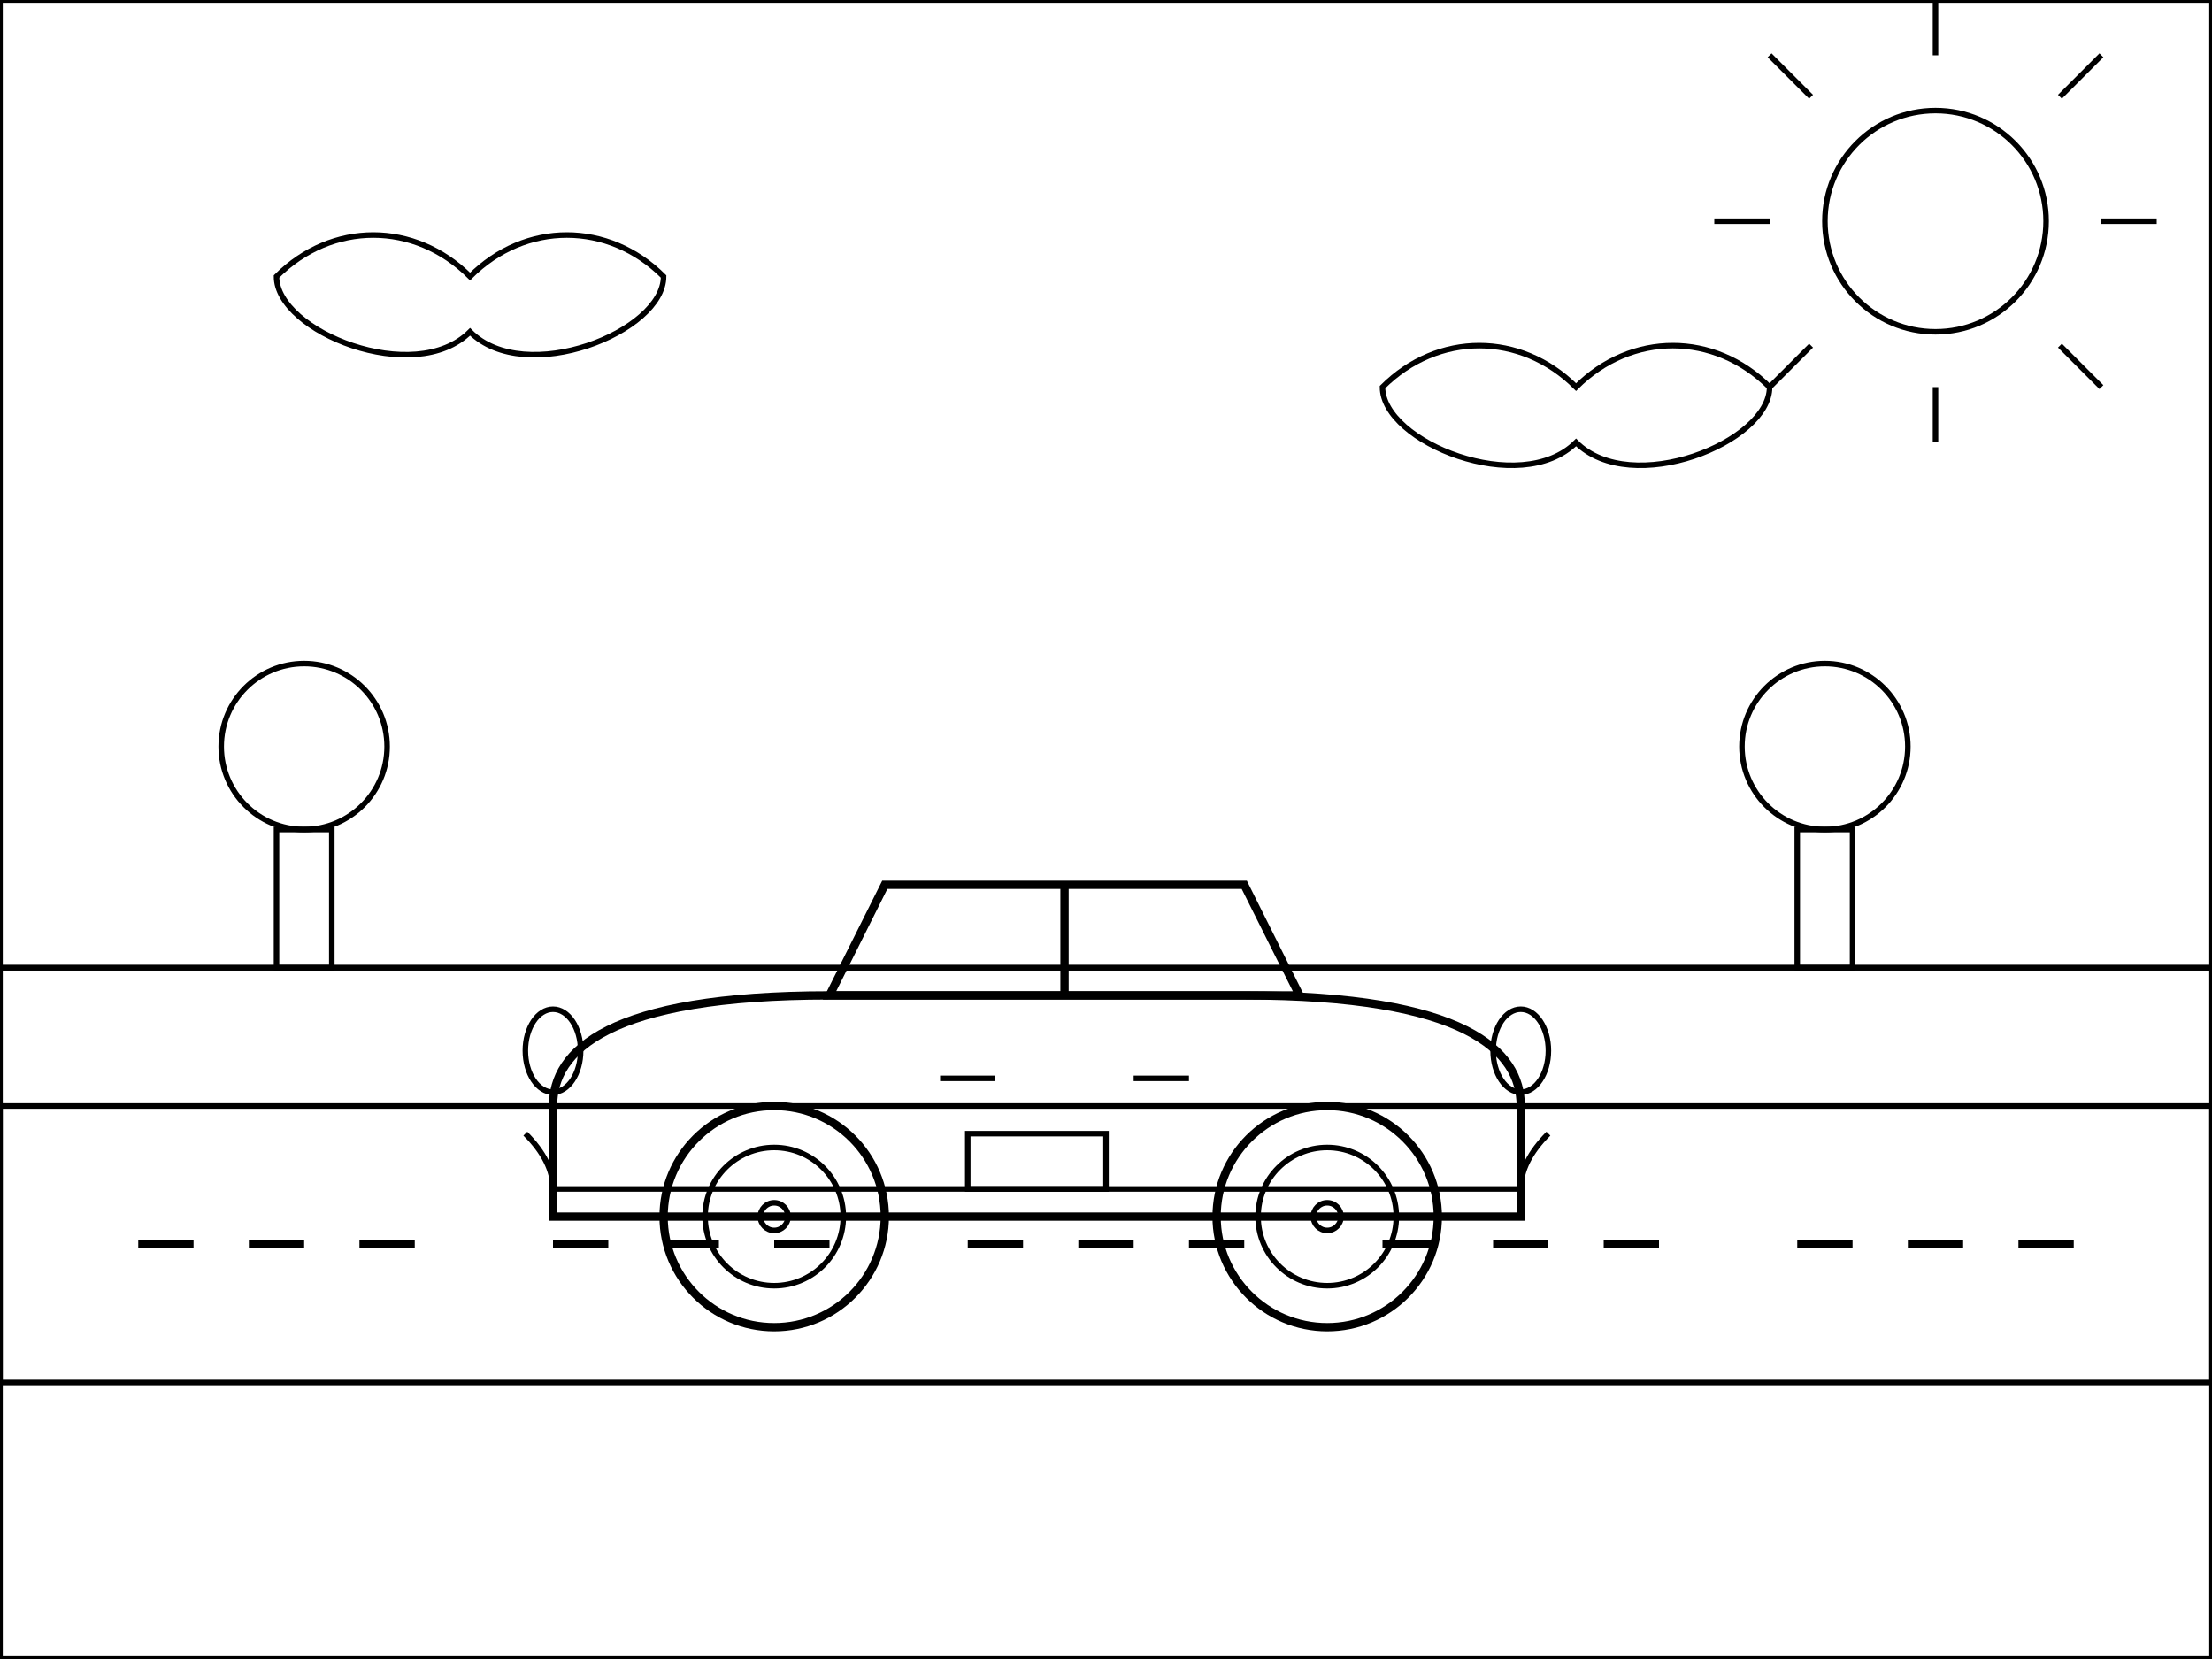 <svg xmlns="http://www.w3.org/2000/svg" viewBox="0 0 800 600">
  <!-- 背景元素 -->
  <!-- 天空 -->
  <rect x="0" y="0" width="800" height="350" fill="none" stroke="#000000" stroke-width="2" />
  
  <!-- 太陽 -->
  <circle cx="700" cy="80" r="40" fill="none" stroke="#000000" stroke-width="2" />
  <line x1="700" y1="20" x2="700" y2="0" stroke="#000000" stroke-width="2" />
  <line x1="700" y1="140" x2="700" y2="160" stroke="#000000" stroke-width="2" />
  <line x1="640" y1="80" x2="620" y2="80" stroke="#000000" stroke-width="2" />
  <line x1="760" y1="80" x2="780" y2="80" stroke="#000000" stroke-width="2" />
  <line x1="655" y1="35" x2="640" y2="20" stroke="#000000" stroke-width="2" />
  <line x1="745" y1="35" x2="760" y2="20" stroke="#000000" stroke-width="2" />
  <line x1="655" y1="125" x2="640" y2="140" stroke="#000000" stroke-width="2" />
  <line x1="745" y1="125" x2="760" y2="140" stroke="#000000" stroke-width="2" />
  
  <!-- 雲朵 -->
  <path d="M100,100 C120,80 150,80 170,100 C190,80 220,80 240,100 C240,120 190,140 170,120 C150,140 100,120 100,100 Z" fill="none" stroke="#000000" stroke-width="2" />
  <path d="M500,140 C520,120 550,120 570,140 C590,120 620,120 640,140 C640,160 590,180 570,160 C550,180 500,160 500,140 Z" fill="none" stroke="#000000" stroke-width="2" />
  
  <!-- 地面 -->
  <rect x="0" y="350" width="800" height="250" fill="none" stroke="#000000" stroke-width="2" />
  
  <!-- 道路 -->
  <rect x="0" y="400" width="800" height="100" fill="none" stroke="#000000" stroke-width="2" />
  <line x1="50" y1="450" x2="150" y2="450" stroke="#000000" stroke-width="3" stroke-dasharray="20,20" />
  <line x1="200" y1="450" x2="300" y2="450" stroke="#000000" stroke-width="3" stroke-dasharray="20,20" />
  <line x1="350" y1="450" x2="450" y2="450" stroke="#000000" stroke-width="3" stroke-dasharray="20,20" />
  <line x1="500" y1="450" x2="600" y2="450" stroke="#000000" stroke-width="3" stroke-dasharray="20,20" />
  <line x1="650" y1="450" x2="750" y2="450" stroke="#000000" stroke-width="3" stroke-dasharray="20,20" />
  
  <!-- 樹 -->
  <rect x="100" y="300" width="20" height="50" fill="none" stroke="#000000" stroke-width="2" />
  <circle cx="110" cy="270" r="30" fill="none" stroke="#000000" stroke-width="2" />
  
  <rect x="650" y="300" width="20" height="50" fill="none" stroke="#000000" stroke-width="2" />
  <circle cx="660" cy="270" r="30" fill="none" stroke="#000000" stroke-width="2" />
  
  <!-- 汽車主體 -->
  <path d="M200,400 C200,380 220,360 300,360 L450,360 C530,360 550,380 550,400 L550,440 L200,440 Z" fill="none" stroke="#000000" stroke-width="3" />
  
  <!-- 車窗 -->
  <path d="M300,360 L320,320 L450,320 L470,360 Z" fill="none" stroke="#000000" stroke-width="3" />
  <line x1="385" y1="320" x2="385" y2="360" stroke="#000000" stroke-width="3" />
  
  <!-- 車輪 -->
  <circle cx="280" cy="440" r="40" fill="none" stroke="#000000" stroke-width="3" />
  <circle cx="280" cy="440" r="25" fill="none" stroke="#000000" stroke-width="2" />
  <circle cx="280" cy="440" r="5" fill="none" stroke="#000000" stroke-width="2" />
  
  <circle cx="480" cy="440" r="40" fill="none" stroke="#000000" stroke-width="3" />
  <circle cx="480" cy="440" r="25" fill="none" stroke="#000000" stroke-width="2" />
  <circle cx="480" cy="440" r="5" fill="none" stroke="#000000" stroke-width="2" />
  
  <!-- 燈 -->
  <ellipse cx="200" cy="380" rx="10" ry="15" fill="none" stroke="#000000" stroke-width="2" />
  <ellipse cx="550" cy="380" rx="10" ry="15" fill="none" stroke="#000000" stroke-width="2" />
  
  <!-- 門把手 -->
  <line x1="340" y1="390" x2="360" y2="390" stroke="#000000" stroke-width="2" />
  <line x1="410" y1="390" x2="430" y2="390" stroke="#000000" stroke-width="2" />
  
  <!-- 保險桿 -->
  <path d="M190,410 Q200,420 200,430 L550,430 Q550,420 560,410" fill="none" stroke="#000000" stroke-width="2" />
  
  <!-- 車牌 -->
  <rect x="350" y="410" width="50" height="20" fill="none" stroke="#000000" stroke-width="2" />
</svg>
